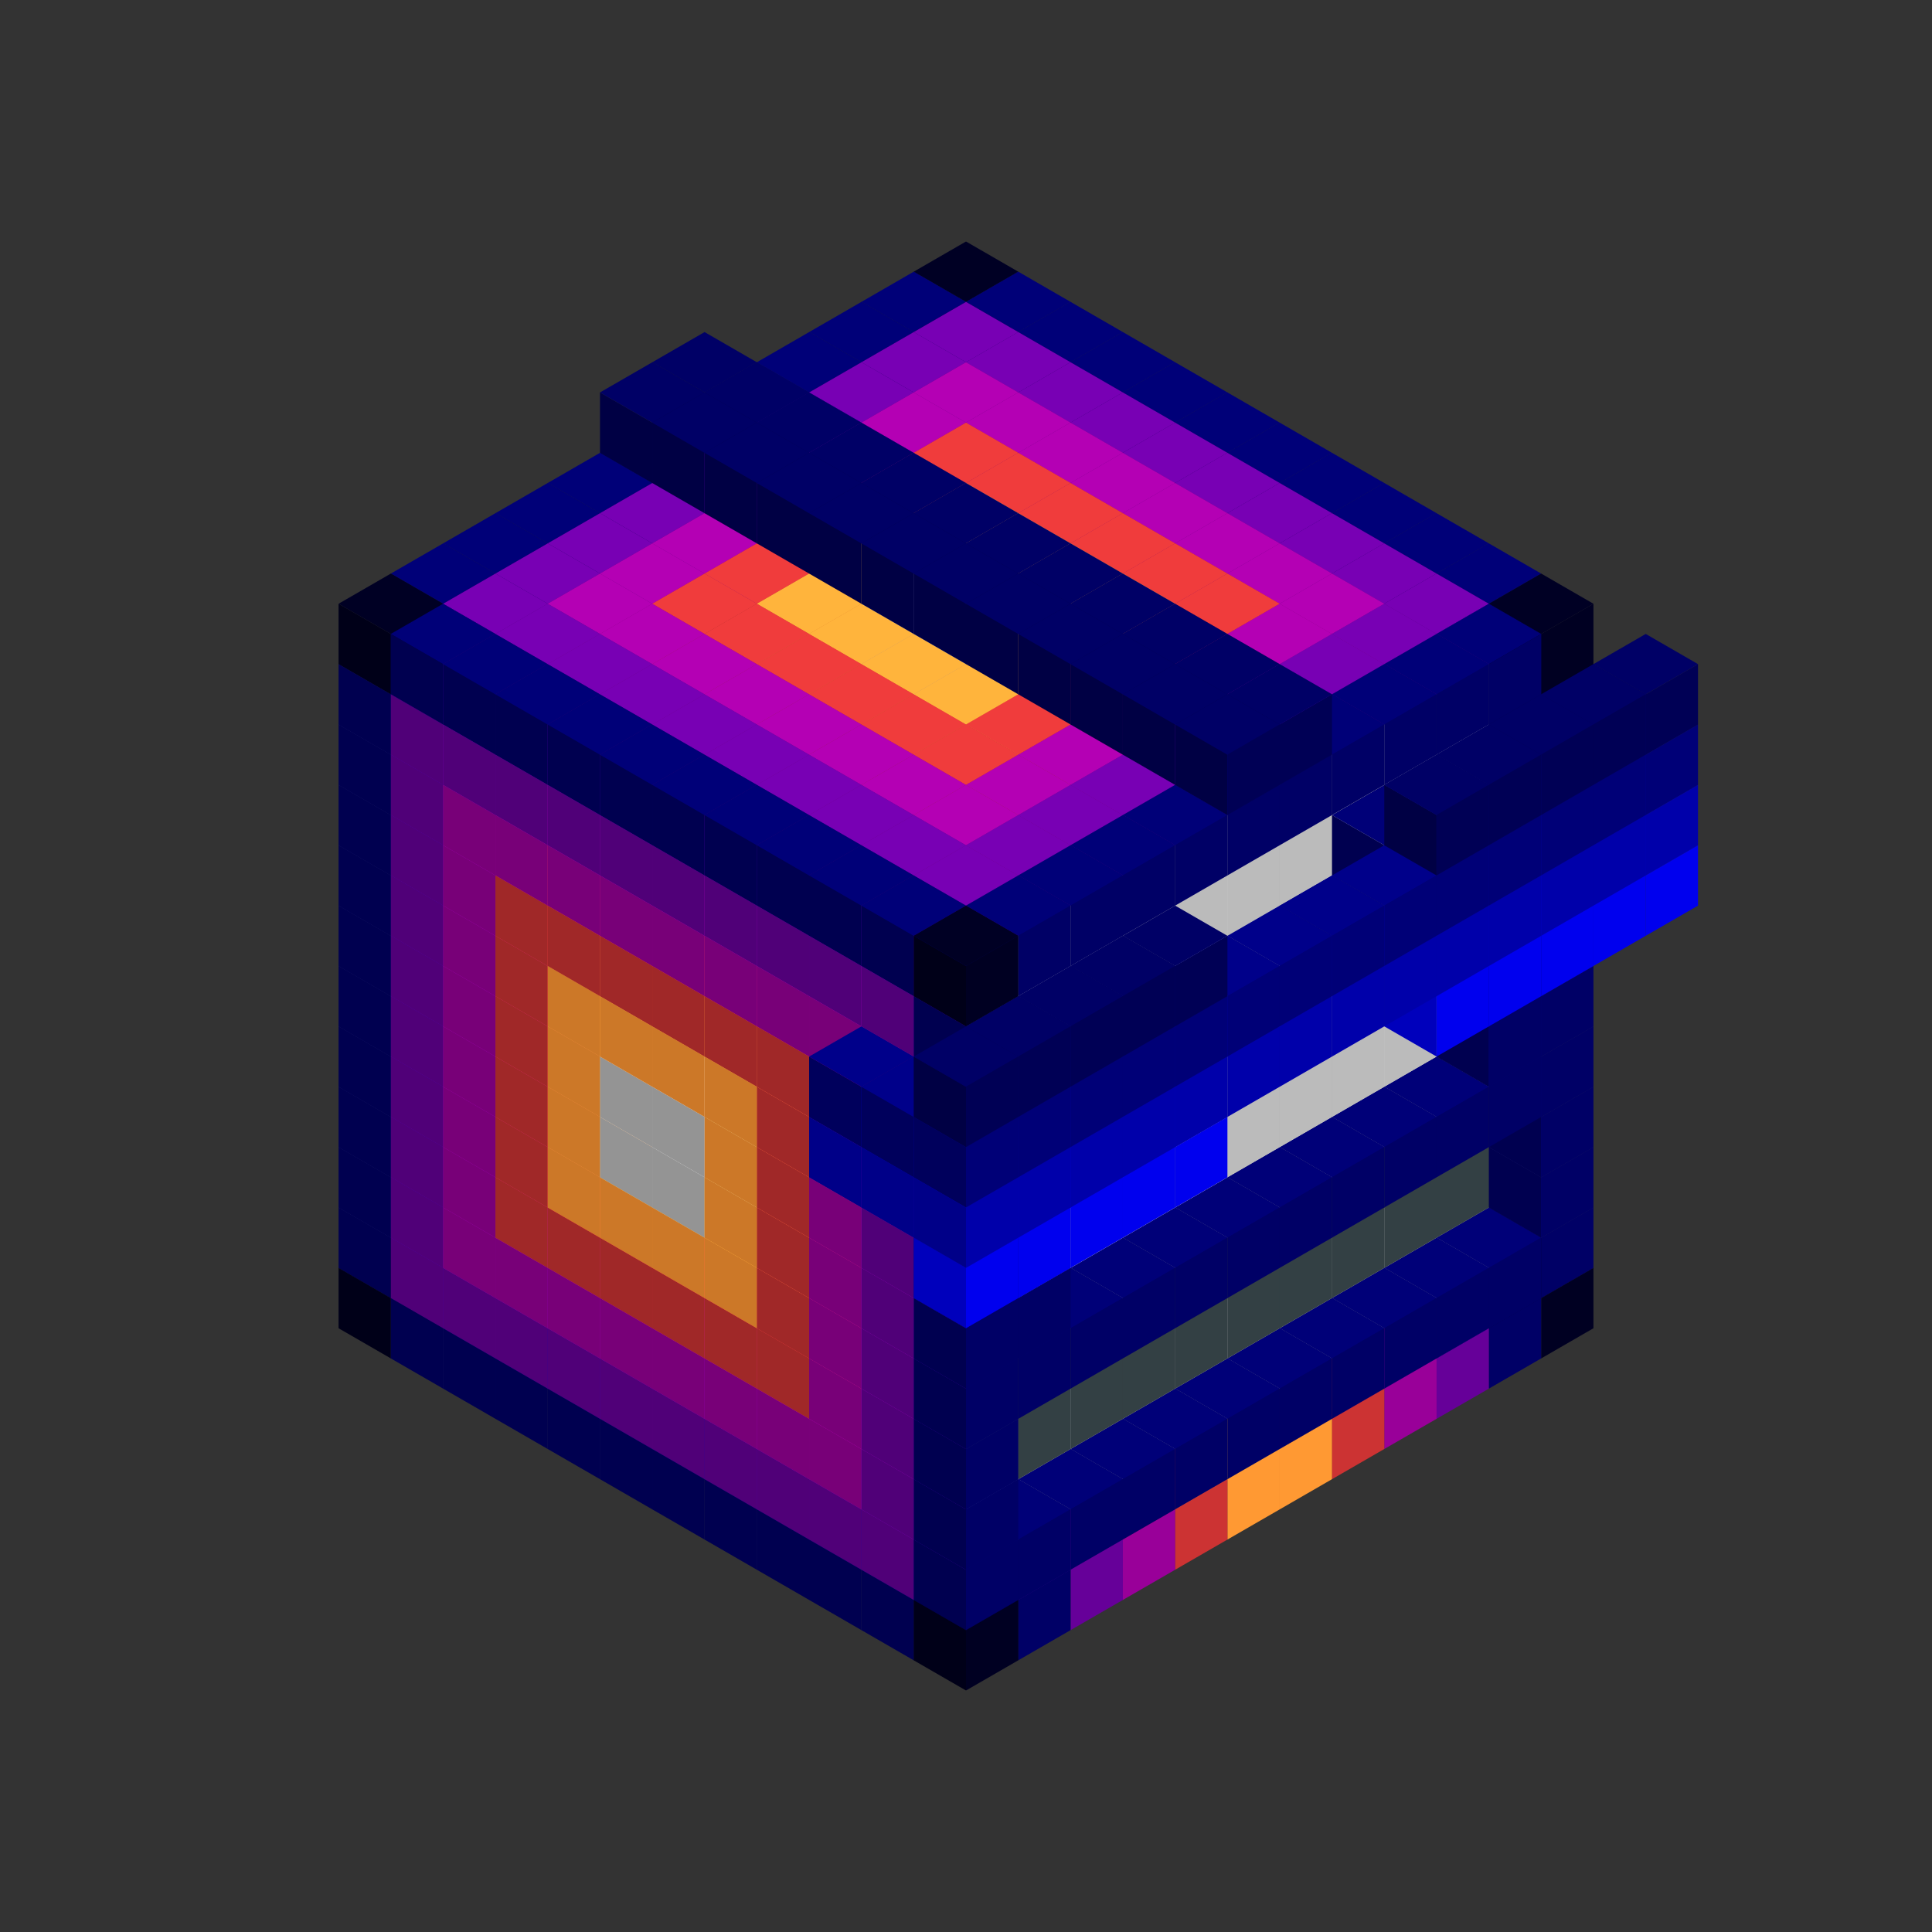 
<svg width='600' height='600' viewBox='4436371 5550000 3200000 3200000' xmlns='http://www.w3.org/2000/svg' xmlns:xlink='http://www.w3.org/1999/xlink'>
<rect x="4436371" y="5550000" width="3200000" height="3200000" fill="#333333" stroke="none"/>
<use xlink:href='#v-0x0000006e-4' transform='translate(983738,3600000)'/>
<use xlink:href='#v-0x0000006e-1' transform='translate(1070341,3650000)'/>
<use xlink:href='#v-0x0000006e-1' transform='translate(1156944,3700000)'/>
<use xlink:href='#v-0x0000006e-1' transform='translate(1243547,3750000)'/>
<use xlink:href='#v-0x0000006e-1' transform='translate(1330150,3800000)'/>
<use xlink:href='#v-0x0000006e-1' transform='translate(1416753,3850000)'/>
<use xlink:href='#v-0x0000006e-1' transform='translate(1503356,3900000)'/>
<use xlink:href='#v-0x0000006e-1' transform='translate(1589959,3950000)'/>
<use xlink:href='#v-0x0000006e-1' transform='translate(1676562,4000000)'/>
<use xlink:href='#v-0x0000006e-1' transform='translate(1763165,4050000)'/>
<use xlink:href='#v-0x0000006e-1' transform='translate(1849768,4100000)'/>
<use xlink:href='#v-0x0000006e-4' transform='translate(2889004,3600000)'/>
<use xlink:href='#v-0x0000006e-1' transform='translate(2802401,3650000)'/>
<use xlink:href='#v-0x0000006e-5' transform='translate(2715798,3700000)'/>
<use xlink:href='#v-0x0000006e-6' transform='translate(2629195,3750000)'/>
<use xlink:href='#v-0x0000006e-7' transform='translate(2542592,3800000)'/>
<use xlink:href='#v-0x0000006e-8' transform='translate(2455989,3850000)'/>
<use xlink:href='#v-0x0000006e-8' transform='translate(2369386,3900000)'/>
<use xlink:href='#v-0x0000006e-7' transform='translate(2282783,3950000)'/>
<use xlink:href='#v-0x0000006e-6' transform='translate(2196180,4000000)'/>
<use xlink:href='#v-0x0000006e-5' transform='translate(2109577,4050000)'/>
<use xlink:href='#v-0x0000006e-1' transform='translate(2022974,4100000)'/>
<use xlink:href='#v-0x0000006e-4' transform='translate(1936371,4150000)'/>
<use xlink:href='#v-0x0000006e-1' transform='translate(983738,3500000)'/>
<use xlink:href='#v-0x0000006e-5' transform='translate(1070341,3550000)'/>
<use xlink:href='#v-0x0000006e-5' transform='translate(1156944,3600000)'/>
<use xlink:href='#v-0x0000006e-5' transform='translate(1243547,3650000)'/>
<use xlink:href='#v-0x0000006e-5' transform='translate(1330150,3700000)'/>
<use xlink:href='#v-0x0000006e-5' transform='translate(1416753,3750000)'/>
<use xlink:href='#v-0x0000006e-5' transform='translate(1503356,3800000)'/>
<use xlink:href='#v-0x0000006e-5' transform='translate(1589959,3850000)'/>
<use xlink:href='#v-0x0000006e-5' transform='translate(1676562,3900000)'/>
<use xlink:href='#v-0x0000006e-5' transform='translate(1763165,3950000)'/>
<use xlink:href='#v-0x0000006e-2' transform='translate(2715798,3500000)'/>
<use xlink:href='#v-0x0000006e-2' transform='translate(2629195,3550000)'/>
<use xlink:href='#v-0x0000006e-2' transform='translate(2542592,3600000)'/>
<use xlink:href='#v-0x0000006e-2' transform='translate(2455989,3650000)'/>
<use xlink:href='#v-0x0000006e-2' transform='translate(2369386,3700000)'/>
<use xlink:href='#v-0x0000006e-2' transform='translate(2282783,3750000)'/>
<use xlink:href='#v-0x0000006e-2' transform='translate(2196180,3800000)'/>
<use xlink:href='#v-0x0000006e-2' transform='translate(2109577,3850000)'/>
<use xlink:href='#v-0x0000006e-2' transform='translate(2022974,3900000)'/>
<use xlink:href='#v-0x0000006e-2' transform='translate(1936371,3950000)'/>
<use xlink:href='#v-0x0000006e-5' transform='translate(1849768,4000000)'/>
<use xlink:href='#v-0x0000006e-1' transform='translate(2889004,3500000)'/>
<use xlink:href='#v-0x0000006e-1' transform='translate(2802401,3550000)'/>
<use xlink:href='#v-0x0000006e-1' transform='translate(2715798,3600000)'/>
<use xlink:href='#v-0x0000006e-1' transform='translate(2629195,3650000)'/>
<use xlink:href='#v-0x0000006e-1' transform='translate(2542592,3700000)'/>
<use xlink:href='#v-0x0000006e-1' transform='translate(2455989,3750000)'/>
<use xlink:href='#v-0x0000006e-1' transform='translate(2369386,3800000)'/>
<use xlink:href='#v-0x0000006e-1' transform='translate(2282783,3850000)'/>
<use xlink:href='#v-0x0000006e-1' transform='translate(2196180,3900000)'/>
<use xlink:href='#v-0x0000006e-1' transform='translate(2109577,3950000)'/>
<use xlink:href='#v-0x0000006e-1' transform='translate(2022974,4000000)'/>
<use xlink:href='#v-0x0000006e-1' transform='translate(1936371,4050000)'/>
<use xlink:href='#v-0x0000006e-1' transform='translate(983738,3400000)'/>
<use xlink:href='#v-0x0000006e-5' transform='translate(1070341,3450000)'/>
<use xlink:href='#v-0x0000006e-6' transform='translate(1156944,3500000)'/>
<use xlink:href='#v-0x0000006e-6' transform='translate(1243547,3550000)'/>
<use xlink:href='#v-0x0000006e-6' transform='translate(1330150,3600000)'/>
<use xlink:href='#v-0x0000006e-6' transform='translate(1416753,3650000)'/>
<use xlink:href='#v-0x0000006e-6' transform='translate(1503356,3700000)'/>
<use xlink:href='#v-0x0000006e-6' transform='translate(1589959,3750000)'/>
<use xlink:href='#v-0x0000006e-6' transform='translate(1676562,3800000)'/>
<use xlink:href='#v-0x0000006e-6' transform='translate(1763165,3850000)'/>
<use xlink:href='#v-0x0000006e-9' transform='translate(2715798,3400000)'/>
<use xlink:href='#v-0x0000006e-9' transform='translate(2629195,3450000)'/>
<use xlink:href='#v-0x0000006e-9' transform='translate(2542592,3500000)'/>
<use xlink:href='#v-0x0000006e-9' transform='translate(2455989,3550000)'/>
<use xlink:href='#v-0x0000006e-9' transform='translate(2369386,3600000)'/>
<use xlink:href='#v-0x0000006e-9' transform='translate(2282783,3650000)'/>
<use xlink:href='#v-0x0000006e-9' transform='translate(2196180,3700000)'/>
<use xlink:href='#v-0x0000006e-9' transform='translate(2109577,3750000)'/>
<use xlink:href='#v-0x0000006e-9' transform='translate(2022974,3800000)'/>
<use xlink:href='#v-0x0000006e-9' transform='translate(1936371,3850000)'/>
<use xlink:href='#v-0x0000006e-5' transform='translate(1849768,3900000)'/>
<use xlink:href='#v-0x0000006e-1' transform='translate(2889004,3400000)'/>
<use xlink:href='#v-0x0000006e-1' transform='translate(1936371,3950000)'/>
<use xlink:href='#v-0x0000006e-1' transform='translate(983738,3300000)'/>
<use xlink:href='#v-0x0000006e-5' transform='translate(1070341,3350000)'/>
<use xlink:href='#v-0x0000006e-6' transform='translate(1156944,3400000)'/>
<use xlink:href='#v-0x0000006e-7' transform='translate(1243547,3450000)'/>
<use xlink:href='#v-0x0000006e-7' transform='translate(1330150,3500000)'/>
<use xlink:href='#v-0x0000006e-7' transform='translate(1416753,3550000)'/>
<use xlink:href='#v-0x0000006e-7' transform='translate(1503356,3600000)'/>
<use xlink:href='#v-0x0000006e-7' transform='translate(1589959,3650000)'/>
<use xlink:href='#v-0x0000006e-7' transform='translate(1676562,3700000)'/>
<use xlink:href='#v-0x0000006e-6' transform='translate(1763165,3750000)'/>
<use xlink:href='#v-0x0000006e-9' transform='translate(2715798,3300000)'/>
<use xlink:href='#v-0x0000006e-9' transform='translate(2629195,3350000)'/>
<use xlink:href='#v-0x0000006e-9' transform='translate(2542592,3400000)'/>
<use xlink:href='#v-0x0000006e-9' transform='translate(2455989,3450000)'/>
<use xlink:href='#v-0x0000006e-9' transform='translate(2369386,3500000)'/>
<use xlink:href='#v-0x0000006e-9' transform='translate(2282783,3550000)'/>
<use xlink:href='#v-0x0000006e-9' transform='translate(2196180,3600000)'/>
<use xlink:href='#v-0x0000006e-9' transform='translate(2109577,3650000)'/>
<use xlink:href='#v-0x0000006e-9' transform='translate(2022974,3700000)'/>
<use xlink:href='#v-0x0000006e-9' transform='translate(1936371,3750000)'/>
<use xlink:href='#v-0x0000006e-5' transform='translate(1849768,3800000)'/>
<use xlink:href='#v-0x0000006e-1' transform='translate(2889004,3300000)'/>
<use xlink:href='#v-0x0000006e-1' transform='translate(1936371,3850000)'/>
<use xlink:href='#v-0x0000006e-1' transform='translate(983738,3200000)'/>
<use xlink:href='#v-0x0000006e-5' transform='translate(1070341,3250000)'/>
<use xlink:href='#v-0x0000006e-6' transform='translate(1156944,3300000)'/>
<use xlink:href='#v-0x0000006e-7' transform='translate(1243547,3350000)'/>
<use xlink:href='#v-0x0000006e-8' transform='translate(1330150,3400000)'/>
<use xlink:href='#v-0x0000006e-8' transform='translate(1416753,3450000)'/>
<use xlink:href='#v-0x0000006e-8' transform='translate(1503356,3500000)'/>
<use xlink:href='#v-0x0000006e-8' transform='translate(1589959,3550000)'/>
<use xlink:href='#v-0x0000006e-7' transform='translate(1676562,3600000)'/>
<use xlink:href='#v-0x0000006e-6' transform='translate(1763165,3650000)'/>
<use xlink:href='#v-0x0000006e-2' transform='translate(2715798,3200000)'/>
<use xlink:href='#v-0x0000006e-2' transform='translate(2629195,3250000)'/>
<use xlink:href='#v-0x0000006e-2' transform='translate(2542592,3300000)'/>
<use xlink:href='#v-0x0000006e-2' transform='translate(2455989,3350000)'/>
<use xlink:href='#v-0x0000006e-2' transform='translate(2369386,3400000)'/>
<use xlink:href='#v-0x0000006e-2' transform='translate(2282783,3450000)'/>
<use xlink:href='#v-0x0000006e-2' transform='translate(2196180,3500000)'/>
<use xlink:href='#v-0x0000006e-2' transform='translate(2109577,3550000)'/>
<use xlink:href='#v-0x0000006e-2' transform='translate(2022974,3600000)'/>
<use xlink:href='#v-0x0000006e-2' transform='translate(1936371,3650000)'/>
<use xlink:href='#v-0x0000006e-5' transform='translate(1849768,3700000)'/>
<use xlink:href='#v-0x0000006e-1' transform='translate(2889004,3200000)'/>
<use xlink:href='#v-0x0000006e-1' transform='translate(2802401,3250000)'/>
<use xlink:href='#v-0x0000006e-1' transform='translate(2715798,3300000)'/>
<use xlink:href='#v-0x0000006e-1' transform='translate(2629195,3350000)'/>
<use xlink:href='#v-0x0000006e-1' transform='translate(2542592,3400000)'/>
<use xlink:href='#v-0x0000006e-1' transform='translate(2455989,3450000)'/>
<use xlink:href='#v-0x0000006e-1' transform='translate(2369386,3500000)'/>
<use xlink:href='#v-0x0000006e-1' transform='translate(2282783,3550000)'/>
<use xlink:href='#v-0x0000006e-1' transform='translate(2196180,3600000)'/>
<use xlink:href='#v-0x0000006e-1' transform='translate(2109577,3650000)'/>
<use xlink:href='#v-0x0000006e-1' transform='translate(2022974,3700000)'/>
<use xlink:href='#v-0x0000006e-1' transform='translate(1936371,3750000)'/>
<use xlink:href='#v-0x0000006e-1' transform='translate(983738,3100000)'/>
<use xlink:href='#v-0x0000006e-5' transform='translate(1070341,3150000)'/>
<use xlink:href='#v-0x0000006e-6' transform='translate(1156944,3200000)'/>
<use xlink:href='#v-0x0000006e-7' transform='translate(1243547,3250000)'/>
<use xlink:href='#v-0x0000006e-8' transform='translate(1330150,3300000)'/>
<use xlink:href='#v-0x0000006e-2' transform='translate(1416753,3350000)'/>
<use xlink:href='#v-0x0000006e-2' transform='translate(1503356,3400000)'/>
<use xlink:href='#v-0x0000006e-8' transform='translate(1589959,3450000)'/>
<use xlink:href='#v-0x0000006e-7' transform='translate(1676562,3500000)'/>
<use xlink:href='#v-0x0000006e-6' transform='translate(1763165,3550000)'/>
<use xlink:href='#v-0x0000006e-2' transform='translate(2715798,3100000)'/>
<use xlink:href='#v-0x0000006e-2' transform='translate(2629195,3150000)'/>
<use xlink:href='#v-0x0000006e-2' transform='translate(2542592,3200000)'/>
<use xlink:href='#v-0x0000006e-2' transform='translate(2455989,3250000)'/>
<use xlink:href='#v-0x0000006e-2' transform='translate(2369386,3300000)'/>
<use xlink:href='#v-0x0000006e-2' transform='translate(2282783,3350000)'/>
<use xlink:href='#v-0x0000006e-2' transform='translate(2196180,3400000)'/>
<use xlink:href='#v-0x0000006e-2' transform='translate(2109577,3450000)'/>
<use xlink:href='#v-0x0000006e-2' transform='translate(2022974,3500000)'/>
<use xlink:href='#v-0x0000006e-2' transform='translate(1936371,3550000)'/>
<use xlink:href='#v-0x0000006e-5' transform='translate(1849768,3600000)'/>
<use xlink:href='#v-0x0000006e-1' transform='translate(2889004,3100000)'/>
<use xlink:href='#v-0x0000006e-1' transform='translate(2802401,3150000)'/>
<use xlink:href='#v-0x0000006e-1' transform='translate(2022974,3600000)'/>
<use xlink:href='#v-0x0000006e-1' transform='translate(1936371,3650000)'/>
<use xlink:href='#v-0x0000006e-1' transform='translate(983738,3000000)'/>
<use xlink:href='#v-0x0000006e-5' transform='translate(1070341,3050000)'/>
<use xlink:href='#v-0x0000006e-6' transform='translate(1156944,3100000)'/>
<use xlink:href='#v-0x0000006e-7' transform='translate(1243547,3150000)'/>
<use xlink:href='#v-0x0000006e-8' transform='translate(1330150,3200000)'/>
<use xlink:href='#v-0x0000006e-2' transform='translate(1416753,3250000)'/>
<use xlink:href='#v-0x0000006e-2' transform='translate(1503356,3300000)'/>
<use xlink:href='#v-0x0000006e-8' transform='translate(1589959,3350000)'/>
<use xlink:href='#v-0x0000006e-7' transform='translate(1676562,3400000)'/>
<use xlink:href='#v-0x0000006e-6' transform='translate(1763165,3450000)'/>
<use xlink:href='#v-0x0000006e-2' transform='translate(2715798,3000000)'/>
<use xlink:href='#v-0x0000006e-2' transform='translate(2629195,3050000)'/>
<use xlink:href='#v-0x0000006e-2' transform='translate(2542592,3100000)'/>
<use xlink:href='#v-0x0000006e-2' transform='translate(2455989,3150000)'/>
<use xlink:href='#v-0x0000006e-2' transform='translate(2369386,3200000)'/>
<use xlink:href='#v-0x0000006e-2' transform='translate(2282783,3250000)'/>
<use xlink:href='#v-0x0000006e-2' transform='translate(2196180,3300000)'/>
<use xlink:href='#v-0x0000006e-2' transform='translate(2109577,3350000)'/>
<use xlink:href='#v-0x0000006e-2' transform='translate(2022974,3400000)'/>
<use xlink:href='#v-0x0000006e-2' transform='translate(1936371,3450000)'/>
<use xlink:href='#v-0x0000006e-5' transform='translate(1849768,3500000)'/>
<use xlink:href='#v-0x0000006e-1' transform='translate(2889004,3000000)'/>
<use xlink:href='#v-0x0000006e-1' transform='translate(1936371,3550000)'/>
<use xlink:href='#v-0x0000006e-1' transform='translate(983738,2900000)'/>
<use xlink:href='#v-0x0000006e-5' transform='translate(1070341,2950000)'/>
<use xlink:href='#v-0x0000006e-6' transform='translate(1156944,3000000)'/>
<use xlink:href='#v-0x0000006e-7' transform='translate(1243547,3050000)'/>
<use xlink:href='#v-0x0000006e-8' transform='translate(1330150,3100000)'/>
<use xlink:href='#v-0x0000006e-8' transform='translate(1416753,3150000)'/>
<use xlink:href='#v-0x0000006e-8' transform='translate(1503356,3200000)'/>
<use xlink:href='#v-0x0000006e-8' transform='translate(1589959,3250000)'/>
<use xlink:href='#v-0x0000006e-7' transform='translate(1676562,3300000)'/>
<use xlink:href='#v-0x0000006e-6' transform='translate(1763165,3350000)'/>
<use xlink:href='#v-0x0000006e-2' transform='translate(2715798,2900000)'/>
<use xlink:href='#v-0x0000006e-2' transform='translate(2629195,2950000)'/>
<use xlink:href='#v-0x0000006e-2' transform='translate(2542592,3000000)'/>
<use xlink:href='#v-0x0000006e-2' transform='translate(2455989,3050000)'/>
<use xlink:href='#v-0x0000006e-2' transform='translate(2369386,3100000)'/>
<use xlink:href='#v-0x0000006e-2' transform='translate(2282783,3150000)'/>
<use xlink:href='#v-0x0000006e-2' transform='translate(2196180,3200000)'/>
<use xlink:href='#v-0x0000006e-2' transform='translate(2109577,3250000)'/>
<use xlink:href='#v-0x0000006e-2' transform='translate(2022974,3300000)'/>
<use xlink:href='#v-0x0000006e-2' transform='translate(1936371,3350000)'/>
<use xlink:href='#v-0x0000006e-5' transform='translate(1849768,3400000)'/>
<use xlink:href='#v-0x0000006e-1' transform='translate(2889004,2900000)'/>
<use xlink:href='#v-0x0000006e-1' transform='translate(2802401,2950000)'/>
<use xlink:href='#v-0x0000006e-1' transform='translate(2715798,3000000)'/>
<use xlink:href='#v-0x0000006e-1' transform='translate(2629195,3050000)'/>
<use xlink:href='#v-0x0000006e-1' transform='translate(2196180,3300000)'/>
<use xlink:href='#v-0x0000006e-1' transform='translate(2109577,3350000)'/>
<use xlink:href='#v-0x0000006e-1' transform='translate(2022974,3400000)'/>
<use xlink:href='#v-0x0000006e-1' transform='translate(1936371,3450000)'/>
<use xlink:href='#v-0x0000006e-13' transform='translate(3062210,2900000)'/>
<use xlink:href='#v-0x0000006e-13' transform='translate(2975607,2950000)'/>
<use xlink:href='#v-0x0000006e-13' transform='translate(2889004,3000000)'/>
<use xlink:href='#v-0x0000006e-13' transform='translate(2802401,3050000)'/>
<use xlink:href='#v-0x0000006e-13' transform='translate(2715798,3100000)'/>
<use xlink:href='#v-0x0000006e-13' transform='translate(2282783,3350000)'/>
<use xlink:href='#v-0x0000006e-13' transform='translate(2196180,3400000)'/>
<use xlink:href='#v-0x0000006e-13' transform='translate(2109577,3450000)'/>
<use xlink:href='#v-0x0000006e-13' transform='translate(2022974,3500000)'/>
<use xlink:href='#v-0x0000006e-13' transform='translate(1936371,3550000)'/>
<use xlink:href='#v-0x0000006e-1' transform='translate(983738,2800000)'/>
<use xlink:href='#v-0x0000006e-5' transform='translate(1070341,2850000)'/>
<use xlink:href='#v-0x0000006e-6' transform='translate(1156944,2900000)'/>
<use xlink:href='#v-0x0000006e-7' transform='translate(1243547,2950000)'/>
<use xlink:href='#v-0x0000006e-7' transform='translate(1330150,3000000)'/>
<use xlink:href='#v-0x0000006e-7' transform='translate(1416753,3050000)'/>
<use xlink:href='#v-0x0000006e-7' transform='translate(1503356,3100000)'/>
<use xlink:href='#v-0x0000006e-7' transform='translate(1589959,3150000)'/>
<use xlink:href='#v-0x0000006e-7' transform='translate(1676562,3200000)'/>
<use xlink:href='#v-0x0000006e-6' transform='translate(1763165,3250000)'/>
<use xlink:href='#v-0x0000006e-12' transform='translate(2889004,2700000)'/>
<use xlink:href='#v-0x0000006e-2' transform='translate(2715798,2800000)'/>
<use xlink:href='#v-0x0000006e-2' transform='translate(2629195,2850000)'/>
<use xlink:href='#v-0x0000006e-2' transform='translate(2542592,2900000)'/>
<use xlink:href='#v-0x0000006e-2' transform='translate(2455989,2950000)'/>
<use xlink:href='#v-0x0000006e-2' transform='translate(2369386,3000000)'/>
<use xlink:href='#v-0x0000006e-2' transform='translate(2282783,3050000)'/>
<use xlink:href='#v-0x0000006e-2' transform='translate(2196180,3100000)'/>
<use xlink:href='#v-0x0000006e-2' transform='translate(2109577,3150000)'/>
<use xlink:href='#v-0x0000006e-2' transform='translate(2022974,3200000)'/>
<use xlink:href='#v-0x0000006e-2' transform='translate(1936371,3250000)'/>
<use xlink:href='#v-0x0000006e-5' transform='translate(1849768,3300000)'/>
<use xlink:href='#v-0x0000006e-12' transform='translate(1763165,3350000)'/>
<use xlink:href='#v-0x0000006e-12' transform='translate(2975607,2750000)'/>
<use xlink:href='#v-0x0000006e-1' transform='translate(2889004,2800000)'/>
<use xlink:href='#v-0x0000006e-1' transform='translate(2802401,2850000)'/>
<use xlink:href='#v-0x0000006e-3' transform='translate(2715798,2900000)'/>
<use xlink:href='#v-0x0000006e-3' transform='translate(2629195,2950000)'/>
<use xlink:href='#v-0x0000006e-1' transform='translate(2542592,3000000)'/>
<use xlink:href='#v-0x0000006e-1' transform='translate(2282783,3150000)'/>
<use xlink:href='#v-0x0000006e-3' transform='translate(2196180,3200000)'/>
<use xlink:href='#v-0x0000006e-3' transform='translate(2109577,3250000)'/>
<use xlink:href='#v-0x0000006e-1' transform='translate(2022974,3300000)'/>
<use xlink:href='#v-0x0000006e-1' transform='translate(1936371,3350000)'/>
<use xlink:href='#v-0x0000006e-12' transform='translate(1849768,3400000)'/>
<use xlink:href='#v-0x0000006e-12' transform='translate(3062210,2800000)'/>
<use xlink:href='#v-0x0000006e-12' transform='translate(2975607,2850000)'/>
<use xlink:href='#v-0x0000006e-12' transform='translate(2889004,2900000)'/>
<use xlink:href='#v-0x0000006e-12' transform='translate(2802401,2950000)'/>
<use xlink:href='#v-0x0000006e-12' transform='translate(2715798,3000000)'/>
<use xlink:href='#v-0x0000006e-12' transform='translate(2629195,3050000)'/>
<use xlink:href='#v-0x0000006e-12' transform='translate(2542592,3100000)'/>
<use xlink:href='#v-0x0000006e-12' transform='translate(2455989,3150000)'/>
<use xlink:href='#v-0x0000006e-12' transform='translate(2369386,3200000)'/>
<use xlink:href='#v-0x0000006e-12' transform='translate(2282783,3250000)'/>
<use xlink:href='#v-0x0000006e-12' transform='translate(2196180,3300000)'/>
<use xlink:href='#v-0x0000006e-12' transform='translate(2109577,3350000)'/>
<use xlink:href='#v-0x0000006e-12' transform='translate(2022974,3400000)'/>
<use xlink:href='#v-0x0000006e-12' transform='translate(1936371,3450000)'/>
<use xlink:href='#v-0x0000006e-1' transform='translate(983738,2700000)'/>
<use xlink:href='#v-0x0000006e-5' transform='translate(1070341,2750000)'/>
<use xlink:href='#v-0x0000006e-6' transform='translate(1156944,2800000)'/>
<use xlink:href='#v-0x0000006e-6' transform='translate(1243547,2850000)'/>
<use xlink:href='#v-0x0000006e-6' transform='translate(1330150,2900000)'/>
<use xlink:href='#v-0x0000006e-6' transform='translate(1416753,2950000)'/>
<use xlink:href='#v-0x0000006e-6' transform='translate(1503356,3000000)'/>
<use xlink:href='#v-0x0000006e-6' transform='translate(1589959,3050000)'/>
<use xlink:href='#v-0x0000006e-6' transform='translate(1676562,3100000)'/>
<use xlink:href='#v-0x0000006e-6' transform='translate(1763165,3150000)'/>
<use xlink:href='#v-0x0000006e-11' transform='translate(2889004,2600000)'/>
<use xlink:href='#v-0x0000006e-2' transform='translate(2715798,2700000)'/>
<use xlink:href='#v-0x0000006e-2' transform='translate(2629195,2750000)'/>
<use xlink:href='#v-0x0000006e-2' transform='translate(2542592,2800000)'/>
<use xlink:href='#v-0x0000006e-2' transform='translate(2455989,2850000)'/>
<use xlink:href='#v-0x0000006e-2' transform='translate(2369386,2900000)'/>
<use xlink:href='#v-0x0000006e-2' transform='translate(2282783,2950000)'/>
<use xlink:href='#v-0x0000006e-2' transform='translate(2196180,3000000)'/>
<use xlink:href='#v-0x0000006e-2' transform='translate(2109577,3050000)'/>
<use xlink:href='#v-0x0000006e-2' transform='translate(2022974,3100000)'/>
<use xlink:href='#v-0x0000006e-2' transform='translate(1936371,3150000)'/>
<use xlink:href='#v-0x0000006e-5' transform='translate(1849768,3200000)'/>
<use xlink:href='#v-0x0000006e-11' transform='translate(1763165,3250000)'/>
<use xlink:href='#v-0x0000006e-11' transform='translate(2975607,2650000)'/>
<use xlink:href='#v-0x0000006e-1' transform='translate(2889004,2700000)'/>
<use xlink:href='#v-0x0000006e-1' transform='translate(2802401,2750000)'/>
<use xlink:href='#v-0x0000006e-1' transform='translate(2715798,2800000)'/>
<use xlink:href='#v-0x0000006e-1' transform='translate(2629195,2850000)'/>
<use xlink:href='#v-0x0000006e-1' transform='translate(2196180,3100000)'/>
<use xlink:href='#v-0x0000006e-1' transform='translate(2109577,3150000)'/>
<use xlink:href='#v-0x0000006e-1' transform='translate(2022974,3200000)'/>
<use xlink:href='#v-0x0000006e-1' transform='translate(1936371,3250000)'/>
<use xlink:href='#v-0x0000006e-11' transform='translate(1849768,3300000)'/>
<use xlink:href='#v-0x0000006e-11' transform='translate(3062210,2700000)'/>
<use xlink:href='#v-0x0000006e-11' transform='translate(2975607,2750000)'/>
<use xlink:href='#v-0x0000006e-11' transform='translate(2889004,2800000)'/>
<use xlink:href='#v-0x0000006e-11' transform='translate(2802401,2850000)'/>
<use xlink:href='#v-0x0000006e-11' transform='translate(2715798,2900000)'/>
<use xlink:href='#v-0x0000006e-11' transform='translate(2629195,2950000)'/>
<use xlink:href='#v-0x0000006e-11' transform='translate(2542592,3000000)'/>
<use xlink:href='#v-0x0000006e-11' transform='translate(2455989,3050000)'/>
<use xlink:href='#v-0x0000006e-11' transform='translate(2369386,3100000)'/>
<use xlink:href='#v-0x0000006e-11' transform='translate(2282783,3150000)'/>
<use xlink:href='#v-0x0000006e-11' transform='translate(2196180,3200000)'/>
<use xlink:href='#v-0x0000006e-11' transform='translate(2109577,3250000)'/>
<use xlink:href='#v-0x0000006e-11' transform='translate(2022974,3300000)'/>
<use xlink:href='#v-0x0000006e-11' transform='translate(1936371,3350000)'/>
<use xlink:href='#v-0x0000006e-1' transform='translate(983738,2600000)'/>
<use xlink:href='#v-0x0000006e-5' transform='translate(1070341,2650000)'/>
<use xlink:href='#v-0x0000006e-5' transform='translate(1156944,2700000)'/>
<use xlink:href='#v-0x0000006e-5' transform='translate(1243547,2750000)'/>
<use xlink:href='#v-0x0000006e-5' transform='translate(1330150,2800000)'/>
<use xlink:href='#v-0x0000006e-5' transform='translate(1416753,2850000)'/>
<use xlink:href='#v-0x0000006e-5' transform='translate(1503356,2900000)'/>
<use xlink:href='#v-0x0000006e-5' transform='translate(1589959,2950000)'/>
<use xlink:href='#v-0x0000006e-5' transform='translate(1676562,3000000)'/>
<use xlink:href='#v-0x0000006e-5' transform='translate(1763165,3050000)'/>
<use xlink:href='#v-0x0000006e-2' transform='translate(2715798,2600000)'/>
<use xlink:href='#v-0x0000006e-2' transform='translate(2629195,2650000)'/>
<use xlink:href='#v-0x0000006e-2' transform='translate(2542592,2700000)'/>
<use xlink:href='#v-0x0000006e-2' transform='translate(2455989,2750000)'/>
<use xlink:href='#v-0x0000006e-2' transform='translate(2369386,2800000)'/>
<use xlink:href='#v-0x0000006e-2' transform='translate(2282783,2850000)'/>
<use xlink:href='#v-0x0000006e-2' transform='translate(2196180,2900000)'/>
<use xlink:href='#v-0x0000006e-2' transform='translate(2109577,2950000)'/>
<use xlink:href='#v-0x0000006e-2' transform='translate(2022974,3000000)'/>
<use xlink:href='#v-0x0000006e-2' transform='translate(1936371,3050000)'/>
<use xlink:href='#v-0x0000006e-5' transform='translate(1849768,3100000)'/>
<use xlink:href='#v-0x0000006e-1' transform='translate(2889004,2600000)'/>
<use xlink:href='#v-0x0000006e-1' transform='translate(1936371,3150000)'/>
<use xlink:href='#v-0x0000006e-10' transform='translate(3062210,2600000)'/>
<use xlink:href='#v-0x0000006e-10' transform='translate(2975607,2650000)'/>
<use xlink:href='#v-0x0000006e-10' transform='translate(2889004,2700000)'/>
<use xlink:href='#v-0x0000006e-10' transform='translate(2802401,2750000)'/>
<use xlink:href='#v-0x0000006e-10' transform='translate(2715798,2800000)'/>
<use xlink:href='#v-0x0000006e-10' transform='translate(2282783,3050000)'/>
<use xlink:href='#v-0x0000006e-10' transform='translate(2196180,3100000)'/>
<use xlink:href='#v-0x0000006e-10' transform='translate(2109577,3150000)'/>
<use xlink:href='#v-0x0000006e-10' transform='translate(2022974,3200000)'/>
<use xlink:href='#v-0x0000006e-10' transform='translate(1936371,3250000)'/>
<use xlink:href='#v-0x0000006e-4' transform='translate(1936371,1950000)'/>
<use xlink:href='#v-0x0000006e-1' transform='translate(1849768,2000000)'/>
<use xlink:href='#v-0x0000006e-1' transform='translate(1763165,2050000)'/>
<use xlink:href='#v-0x0000006e-1' transform='translate(1676562,2100000)'/>
<use xlink:href='#v-0x0000006e-1' transform='translate(1589959,2150000)'/>
<use xlink:href='#v-0x0000006e-1' transform='translate(1503356,2200000)'/>
<use xlink:href='#v-0x0000006e-1' transform='translate(1416753,2250000)'/>
<use xlink:href='#v-0x0000006e-1' transform='translate(1330150,2300000)'/>
<use xlink:href='#v-0x0000006e-1' transform='translate(1243547,2350000)'/>
<use xlink:href='#v-0x0000006e-1' transform='translate(1156944,2400000)'/>
<use xlink:href='#v-0x0000006e-1' transform='translate(1070341,2450000)'/>
<use xlink:href='#v-0x0000006e-4' transform='translate(983738,2500000)'/>
<use xlink:href='#v-0x0000006e-1' transform='translate(2022974,2000000)'/>
<use xlink:href='#v-0x0000006e-5' transform='translate(1936371,2050000)'/>
<use xlink:href='#v-0x0000006e-5' transform='translate(1849768,2100000)'/>
<use xlink:href='#v-0x0000006e-5' transform='translate(1763165,2150000)'/>
<use xlink:href='#v-0x0000006e-5' transform='translate(1676562,2200000)'/>
<use xlink:href='#v-0x0000006e-5' transform='translate(1589959,2250000)'/>
<use xlink:href='#v-0x0000006e-5' transform='translate(1503356,2300000)'/>
<use xlink:href='#v-0x0000006e-5' transform='translate(1416753,2350000)'/>
<use xlink:href='#v-0x0000006e-5' transform='translate(1330150,2400000)'/>
<use xlink:href='#v-0x0000006e-5' transform='translate(1243547,2450000)'/>
<use xlink:href='#v-0x0000006e-5' transform='translate(1156944,2500000)'/>
<use xlink:href='#v-0x0000006e-1' transform='translate(1070341,2550000)'/>
<use xlink:href='#v-0x0000006e-1' transform='translate(2109577,2050000)'/>
<use xlink:href='#v-0x0000006e-5' transform='translate(2022974,2100000)'/>
<use xlink:href='#v-0x0000006e-6' transform='translate(1936371,2150000)'/>
<use xlink:href='#v-0x0000006e-6' transform='translate(1849768,2200000)'/>
<use xlink:href='#v-0x0000006e-6' transform='translate(1763165,2250000)'/>
<use xlink:href='#v-0x0000006e-6' transform='translate(1676562,2300000)'/>
<use xlink:href='#v-0x0000006e-6' transform='translate(1589959,2350000)'/>
<use xlink:href='#v-0x0000006e-6' transform='translate(1503356,2400000)'/>
<use xlink:href='#v-0x0000006e-6' transform='translate(1416753,2450000)'/>
<use xlink:href='#v-0x0000006e-6' transform='translate(1330150,2500000)'/>
<use xlink:href='#v-0x0000006e-5' transform='translate(1243547,2550000)'/>
<use xlink:href='#v-0x0000006e-1' transform='translate(1156944,2600000)'/>
<use xlink:href='#v-0x0000006e-1' transform='translate(2196180,2100000)'/>
<use xlink:href='#v-0x0000006e-5' transform='translate(2109577,2150000)'/>
<use xlink:href='#v-0x0000006e-6' transform='translate(2022974,2200000)'/>
<use xlink:href='#v-0x0000006e-7' transform='translate(1936371,2250000)'/>
<use xlink:href='#v-0x0000006e-7' transform='translate(1849768,2300000)'/>
<use xlink:href='#v-0x0000006e-7' transform='translate(1763165,2350000)'/>
<use xlink:href='#v-0x0000006e-7' transform='translate(1676562,2400000)'/>
<use xlink:href='#v-0x0000006e-7' transform='translate(1589959,2450000)'/>
<use xlink:href='#v-0x0000006e-7' transform='translate(1503356,2500000)'/>
<use xlink:href='#v-0x0000006e-6' transform='translate(1416753,2550000)'/>
<use xlink:href='#v-0x0000006e-5' transform='translate(1330150,2600000)'/>
<use xlink:href='#v-0x0000006e-1' transform='translate(1243547,2650000)'/>
<use xlink:href='#v-0x0000006e-1' transform='translate(2282783,2150000)'/>
<use xlink:href='#v-0x0000006e-5' transform='translate(2196180,2200000)'/>
<use xlink:href='#v-0x0000006e-6' transform='translate(2109577,2250000)'/>
<use xlink:href='#v-0x0000006e-7' transform='translate(2022974,2300000)'/>
<use xlink:href='#v-0x0000006e-8' transform='translate(1936371,2350000)'/>
<use xlink:href='#v-0x0000006e-8' transform='translate(1849768,2400000)'/>
<use xlink:href='#v-0x0000006e-8' transform='translate(1763165,2450000)'/>
<use xlink:href='#v-0x0000006e-8' transform='translate(1676562,2500000)'/>
<use xlink:href='#v-0x0000006e-7' transform='translate(1589959,2550000)'/>
<use xlink:href='#v-0x0000006e-6' transform='translate(1503356,2600000)'/>
<use xlink:href='#v-0x0000006e-5' transform='translate(1416753,2650000)'/>
<use xlink:href='#v-0x0000006e-1' transform='translate(1330150,2700000)'/>
<use xlink:href='#v-0x0000006e-1' transform='translate(2369386,2200000)'/>
<use xlink:href='#v-0x0000006e-5' transform='translate(2282783,2250000)'/>
<use xlink:href='#v-0x0000006e-6' transform='translate(2196180,2300000)'/>
<use xlink:href='#v-0x0000006e-7' transform='translate(2109577,2350000)'/>
<use xlink:href='#v-0x0000006e-8' transform='translate(2022974,2400000)'/>
<use xlink:href='#v-0x0000006e-2' transform='translate(1936371,2450000)'/>
<use xlink:href='#v-0x0000006e-2' transform='translate(1849768,2500000)'/>
<use xlink:href='#v-0x0000006e-8' transform='translate(1763165,2550000)'/>
<use xlink:href='#v-0x0000006e-7' transform='translate(1676562,2600000)'/>
<use xlink:href='#v-0x0000006e-6' transform='translate(1589959,2650000)'/>
<use xlink:href='#v-0x0000006e-5' transform='translate(1503356,2700000)'/>
<use xlink:href='#v-0x0000006e-1' transform='translate(1416753,2750000)'/>
<use xlink:href='#v-0x0000006e-1' transform='translate(2455989,2250000)'/>
<use xlink:href='#v-0x0000006e-5' transform='translate(2369386,2300000)'/>
<use xlink:href='#v-0x0000006e-6' transform='translate(2282783,2350000)'/>
<use xlink:href='#v-0x0000006e-7' transform='translate(2196180,2400000)'/>
<use xlink:href='#v-0x0000006e-8' transform='translate(2109577,2450000)'/>
<use xlink:href='#v-0x0000006e-2' transform='translate(2022974,2500000)'/>
<use xlink:href='#v-0x0000006e-2' transform='translate(1936371,2550000)'/>
<use xlink:href='#v-0x0000006e-8' transform='translate(1849768,2600000)'/>
<use xlink:href='#v-0x0000006e-7' transform='translate(1763165,2650000)'/>
<use xlink:href='#v-0x0000006e-6' transform='translate(1676562,2700000)'/>
<use xlink:href='#v-0x0000006e-5' transform='translate(1589959,2750000)'/>
<use xlink:href='#v-0x0000006e-1' transform='translate(1503356,2800000)'/>
<use xlink:href='#v-0x0000006e-1' transform='translate(2542592,2300000)'/>
<use xlink:href='#v-0x0000006e-5' transform='translate(2455989,2350000)'/>
<use xlink:href='#v-0x0000006e-6' transform='translate(2369386,2400000)'/>
<use xlink:href='#v-0x0000006e-7' transform='translate(2282783,2450000)'/>
<use xlink:href='#v-0x0000006e-8' transform='translate(2196180,2500000)'/>
<use xlink:href='#v-0x0000006e-8' transform='translate(2109577,2550000)'/>
<use xlink:href='#v-0x0000006e-8' transform='translate(2022974,2600000)'/>
<use xlink:href='#v-0x0000006e-8' transform='translate(1936371,2650000)'/>
<use xlink:href='#v-0x0000006e-7' transform='translate(1849768,2700000)'/>
<use xlink:href='#v-0x0000006e-6' transform='translate(1763165,2750000)'/>
<use xlink:href='#v-0x0000006e-5' transform='translate(1676562,2800000)'/>
<use xlink:href='#v-0x0000006e-1' transform='translate(1589959,2850000)'/>
<use xlink:href='#v-0x0000006e-1' transform='translate(2629195,2350000)'/>
<use xlink:href='#v-0x0000006e-5' transform='translate(2542592,2400000)'/>
<use xlink:href='#v-0x0000006e-6' transform='translate(2455989,2450000)'/>
<use xlink:href='#v-0x0000006e-7' transform='translate(2369386,2500000)'/>
<use xlink:href='#v-0x0000006e-7' transform='translate(2282783,2550000)'/>
<use xlink:href='#v-0x0000006e-7' transform='translate(2196180,2600000)'/>
<use xlink:href='#v-0x0000006e-7' transform='translate(2109577,2650000)'/>
<use xlink:href='#v-0x0000006e-7' transform='translate(2022974,2700000)'/>
<use xlink:href='#v-0x0000006e-7' transform='translate(1936371,2750000)'/>
<use xlink:href='#v-0x0000006e-6' transform='translate(1849768,2800000)'/>
<use xlink:href='#v-0x0000006e-5' transform='translate(1763165,2850000)'/>
<use xlink:href='#v-0x0000006e-1' transform='translate(1676562,2900000)'/>
<use xlink:href='#v-0x0000006e-1' transform='translate(2715798,2400000)'/>
<use xlink:href='#v-0x0000006e-5' transform='translate(2629195,2450000)'/>
<use xlink:href='#v-0x0000006e-6' transform='translate(2542592,2500000)'/>
<use xlink:href='#v-0x0000006e-6' transform='translate(2455989,2550000)'/>
<use xlink:href='#v-0x0000006e-6' transform='translate(2369386,2600000)'/>
<use xlink:href='#v-0x0000006e-6' transform='translate(2282783,2650000)'/>
<use xlink:href='#v-0x0000006e-6' transform='translate(2196180,2700000)'/>
<use xlink:href='#v-0x0000006e-6' transform='translate(2109577,2750000)'/>
<use xlink:href='#v-0x0000006e-6' transform='translate(2022974,2800000)'/>
<use xlink:href='#v-0x0000006e-6' transform='translate(1936371,2850000)'/>
<use xlink:href='#v-0x0000006e-5' transform='translate(1849768,2900000)'/>
<use xlink:href='#v-0x0000006e-1' transform='translate(1763165,2950000)'/>
<use xlink:href='#v-0x0000006e-1' transform='translate(2802401,2450000)'/>
<use xlink:href='#v-0x0000006e-5' transform='translate(2715798,2500000)'/>
<use xlink:href='#v-0x0000006e-5' transform='translate(2629195,2550000)'/>
<use xlink:href='#v-0x0000006e-5' transform='translate(2542592,2600000)'/>
<use xlink:href='#v-0x0000006e-5' transform='translate(2455989,2650000)'/>
<use xlink:href='#v-0x0000006e-5' transform='translate(2369386,2700000)'/>
<use xlink:href='#v-0x0000006e-5' transform='translate(2282783,2750000)'/>
<use xlink:href='#v-0x0000006e-5' transform='translate(2196180,2800000)'/>
<use xlink:href='#v-0x0000006e-5' transform='translate(2109577,2850000)'/>
<use xlink:href='#v-0x0000006e-5' transform='translate(2022974,2900000)'/>
<use xlink:href='#v-0x0000006e-5' transform='translate(1936371,2950000)'/>
<use xlink:href='#v-0x0000006e-1' transform='translate(1849768,3000000)'/>
<use xlink:href='#v-0x0000006e-4' transform='translate(2889004,2500000)'/>
<use xlink:href='#v-0x0000006e-1' transform='translate(2802401,2550000)'/>
<use xlink:href='#v-0x0000006e-1' transform='translate(2715798,2600000)'/>
<use xlink:href='#v-0x0000006e-1' transform='translate(2629195,2650000)'/>
<use xlink:href='#v-0x0000006e-1' transform='translate(2542592,2700000)'/>
<use xlink:href='#v-0x0000006e-1' transform='translate(2455989,2750000)'/>
<use xlink:href='#v-0x0000006e-1' transform='translate(2369386,2800000)'/>
<use xlink:href='#v-0x0000006e-1' transform='translate(2282783,2850000)'/>
<use xlink:href='#v-0x0000006e-1' transform='translate(2196180,2900000)'/>
<use xlink:href='#v-0x0000006e-1' transform='translate(2109577,2950000)'/>
<use xlink:href='#v-0x0000006e-1' transform='translate(2022974,3000000)'/>
<use xlink:href='#v-0x0000006e-4' transform='translate(1936371,3050000)'/>
<use xlink:href='#v-0x0000006e-14' transform='translate(1503356,2100000)'/>
<use xlink:href='#v-0x0000006e-14' transform='translate(1416753,2150000)'/>
<use xlink:href='#v-0x0000006e-14' transform='translate(1589959,2150000)'/>
<use xlink:href='#v-0x0000006e-14' transform='translate(1503356,2200000)'/>
<use xlink:href='#v-0x0000006e-14' transform='translate(1676562,2200000)'/>
<use xlink:href='#v-0x0000006e-14' transform='translate(1589959,2250000)'/>
<use xlink:href='#v-0x0000006e-14' transform='translate(1763165,2250000)'/>
<use xlink:href='#v-0x0000006e-14' transform='translate(1676562,2300000)'/>
<use xlink:href='#v-0x0000006e-14' transform='translate(1849768,2300000)'/>
<use xlink:href='#v-0x0000006e-14' transform='translate(1763165,2350000)'/>
<use xlink:href='#v-0x0000006e-14' transform='translate(1936371,2350000)'/>
<use xlink:href='#v-0x0000006e-14' transform='translate(1849768,2400000)'/>
<use xlink:href='#v-0x0000006e-14' transform='translate(2022974,2400000)'/>
<use xlink:href='#v-0x0000006e-14' transform='translate(1936371,2450000)'/>
<use xlink:href='#v-0x0000006e-14' transform='translate(2109577,2450000)'/>
<use xlink:href='#v-0x0000006e-14' transform='translate(2022974,2500000)'/>
<use xlink:href='#v-0x0000006e-14' transform='translate(2196180,2500000)'/>
<use xlink:href='#v-0x0000006e-14' transform='translate(2109577,2550000)'/>
<use xlink:href='#v-0x0000006e-14' transform='translate(2282783,2550000)'/>
<use xlink:href='#v-0x0000006e-14' transform='translate(2196180,2600000)'/>
<use xlink:href='#v-0x0000006e-14' transform='translate(2369386,2600000)'/>
<use xlink:href='#v-0x0000006e-14' transform='translate(2282783,2650000)'/>
<use xlink:href='#v-0x0000006e-14' transform='translate(2455989,2650000)'/>
<use xlink:href='#v-0x0000006e-14' transform='translate(2369386,2700000)'/>
<defs>
<g id='v-0x0000006e-1'>
<polygon points='4100000,4100000 4100000,4200000 4013397,4150000 4013397,4050000' fill='#000050'/>
<polygon points='4100000,4100000 4100000,4200000 4186602,4150000 4186602,4050000' fill='#000066'/>
<polygon points='4100000,4100000 4013397,4050000 4100000,4000000 4186602,4050000' fill='#000078'/>
</g>
<g id='v-0x0000006e-2'>
<polygon points='4100000,4100000 4100000,4200000 4013397,4150000 4013397,4050000' fill='#949494'/>
<polygon points='4100000,4100000 4100000,4200000 4186602,4150000 4186602,4050000' fill='#bbbbbb'/>
<polygon points='4100000,4100000 4013397,4050000 4100000,4000000 4186602,4050000' fill='#dedede'/>
</g>
<g id='v-0x0000006e-3'>
<polygon points='4100000,4100000 4100000,4200000 4013397,4150000 4013397,4050000' fill='#cccca0'/>
<polygon points='4100000,4100000 4100000,4200000 4186602,4150000 4186602,4050000' fill='#ffffcc'/>
<polygon points='4100000,4100000 4013397,4050000 4100000,4000000 4186602,4050000' fill='#fffff0'/>
</g>
<g id='v-0x0000006e-4'>
<polygon points='4100000,4100000 4100000,4200000 4013397,4150000 4013397,4050000' fill='#000018'/>
<polygon points='4100000,4100000 4100000,4200000 4186602,4150000 4186602,4050000' fill='#000022'/>
<polygon points='4100000,4100000 4013397,4050000 4100000,4000000 4186602,4050000' fill='#000024'/>
</g>
<g id='v-0x0000006e-5'>
<polygon points='4100000,4100000 4100000,4200000 4013397,4150000 4013397,4050000' fill='#500078'/>
<polygon points='4100000,4100000 4100000,4200000 4186602,4150000 4186602,4050000' fill='#660099'/>
<polygon points='4100000,4100000 4013397,4050000 4100000,4000000 4186602,4050000' fill='#7800b4'/>
</g>
<g id='v-0x0000006e-6'>
<polygon points='4100000,4100000 4100000,4200000 4013397,4150000 4013397,4050000' fill='#780078'/>
<polygon points='4100000,4100000 4100000,4200000 4186602,4150000 4186602,4050000' fill='#990099'/>
<polygon points='4100000,4100000 4013397,4050000 4100000,4000000 4186602,4050000' fill='#b400b4'/>
</g>
<g id='v-0x0000006e-7'>
<polygon points='4100000,4100000 4100000,4200000 4013397,4150000 4013397,4050000' fill='#a02828'/>
<polygon points='4100000,4100000 4100000,4200000 4186602,4150000 4186602,4050000' fill='#cc3333'/>
<polygon points='4100000,4100000 4013397,4050000 4100000,4000000 4186602,4050000' fill='#f03c3c'/>
</g>
<g id='v-0x0000006e-8'>
<polygon points='4100000,4100000 4100000,4200000 4013397,4150000 4013397,4050000' fill='#cc7828'/>
<polygon points='4100000,4100000 4100000,4200000 4186602,4150000 4186602,4050000' fill='#ff9933'/>
<polygon points='4100000,4100000 4013397,4050000 4100000,4000000 4186602,4050000' fill='#ffb43c'/>
</g>
<g id='v-0x0000006e-9'>
<polygon points='4100000,4100000 4100000,4200000 4013397,4150000 4013397,4050000' fill='#283034'/>
<polygon points='4100000,4100000 4100000,4200000 4186602,4150000 4186602,4050000' fill='#334044'/>
<polygon points='4100000,4100000 4013397,4050000 4100000,4000000 4186602,4050000' fill='#3c484e'/>
</g>
<g id='v-0x0000006e-10'>
<polygon points='4100000,4100000 4100000,4200000 4013397,4150000 4013397,4050000' fill='#000044'/>
<polygon points='4100000,4100000 4100000,4200000 4186602,4150000 4186602,4050000' fill='#000055'/>
<polygon points='4100000,4100000 4013397,4050000 4100000,4000000 4186602,4050000' fill='#000066'/>
</g>
<g id='v-0x0000006e-11'>
<polygon points='4100000,4100000 4100000,4200000 4013397,4150000 4013397,4050000' fill='#00005c'/>
<polygon points='4100000,4100000 4100000,4200000 4186602,4150000 4186602,4050000' fill='#000077'/>
<polygon points='4100000,4100000 4013397,4050000 4100000,4000000 4186602,4050000' fill='#00008a'/>
</g>
<g id='v-0x0000006e-12'>
<polygon points='4100000,4100000 4100000,4200000 4013397,4150000 4013397,4050000' fill='#000088'/>
<polygon points='4100000,4100000 4100000,4200000 4186602,4150000 4186602,4050000' fill='#0000aa'/>
<polygon points='4100000,4100000 4013397,4050000 4100000,4000000 4186602,4050000' fill='#0000cc'/>
</g>
<g id='v-0x0000006e-13'>
<polygon points='4100000,4100000 4100000,4200000 4013397,4150000 4013397,4050000' fill='#0000bc'/>
<polygon points='4100000,4100000 4100000,4200000 4186602,4150000 4186602,4050000' fill='#0000ee'/>
<polygon points='4100000,4100000 4013397,4050000 4100000,4000000 4186602,4050000' fill='#0000ff'/>
</g>
<g id='v-0x0000006e-14'>
<polygon points='4100000,4100000 4100000,4200000 4013397,4150000 4013397,4050000' fill='#000044'/>
<polygon points='4100000,4100000 4100000,4200000 4186602,4150000 4186602,4050000' fill='#000055'/>
<polygon points='4100000,4100000 4013397,4050000 4100000,4000000 4186602,4050000' fill='#000066'/>
</g>
</defs>
</svg>
